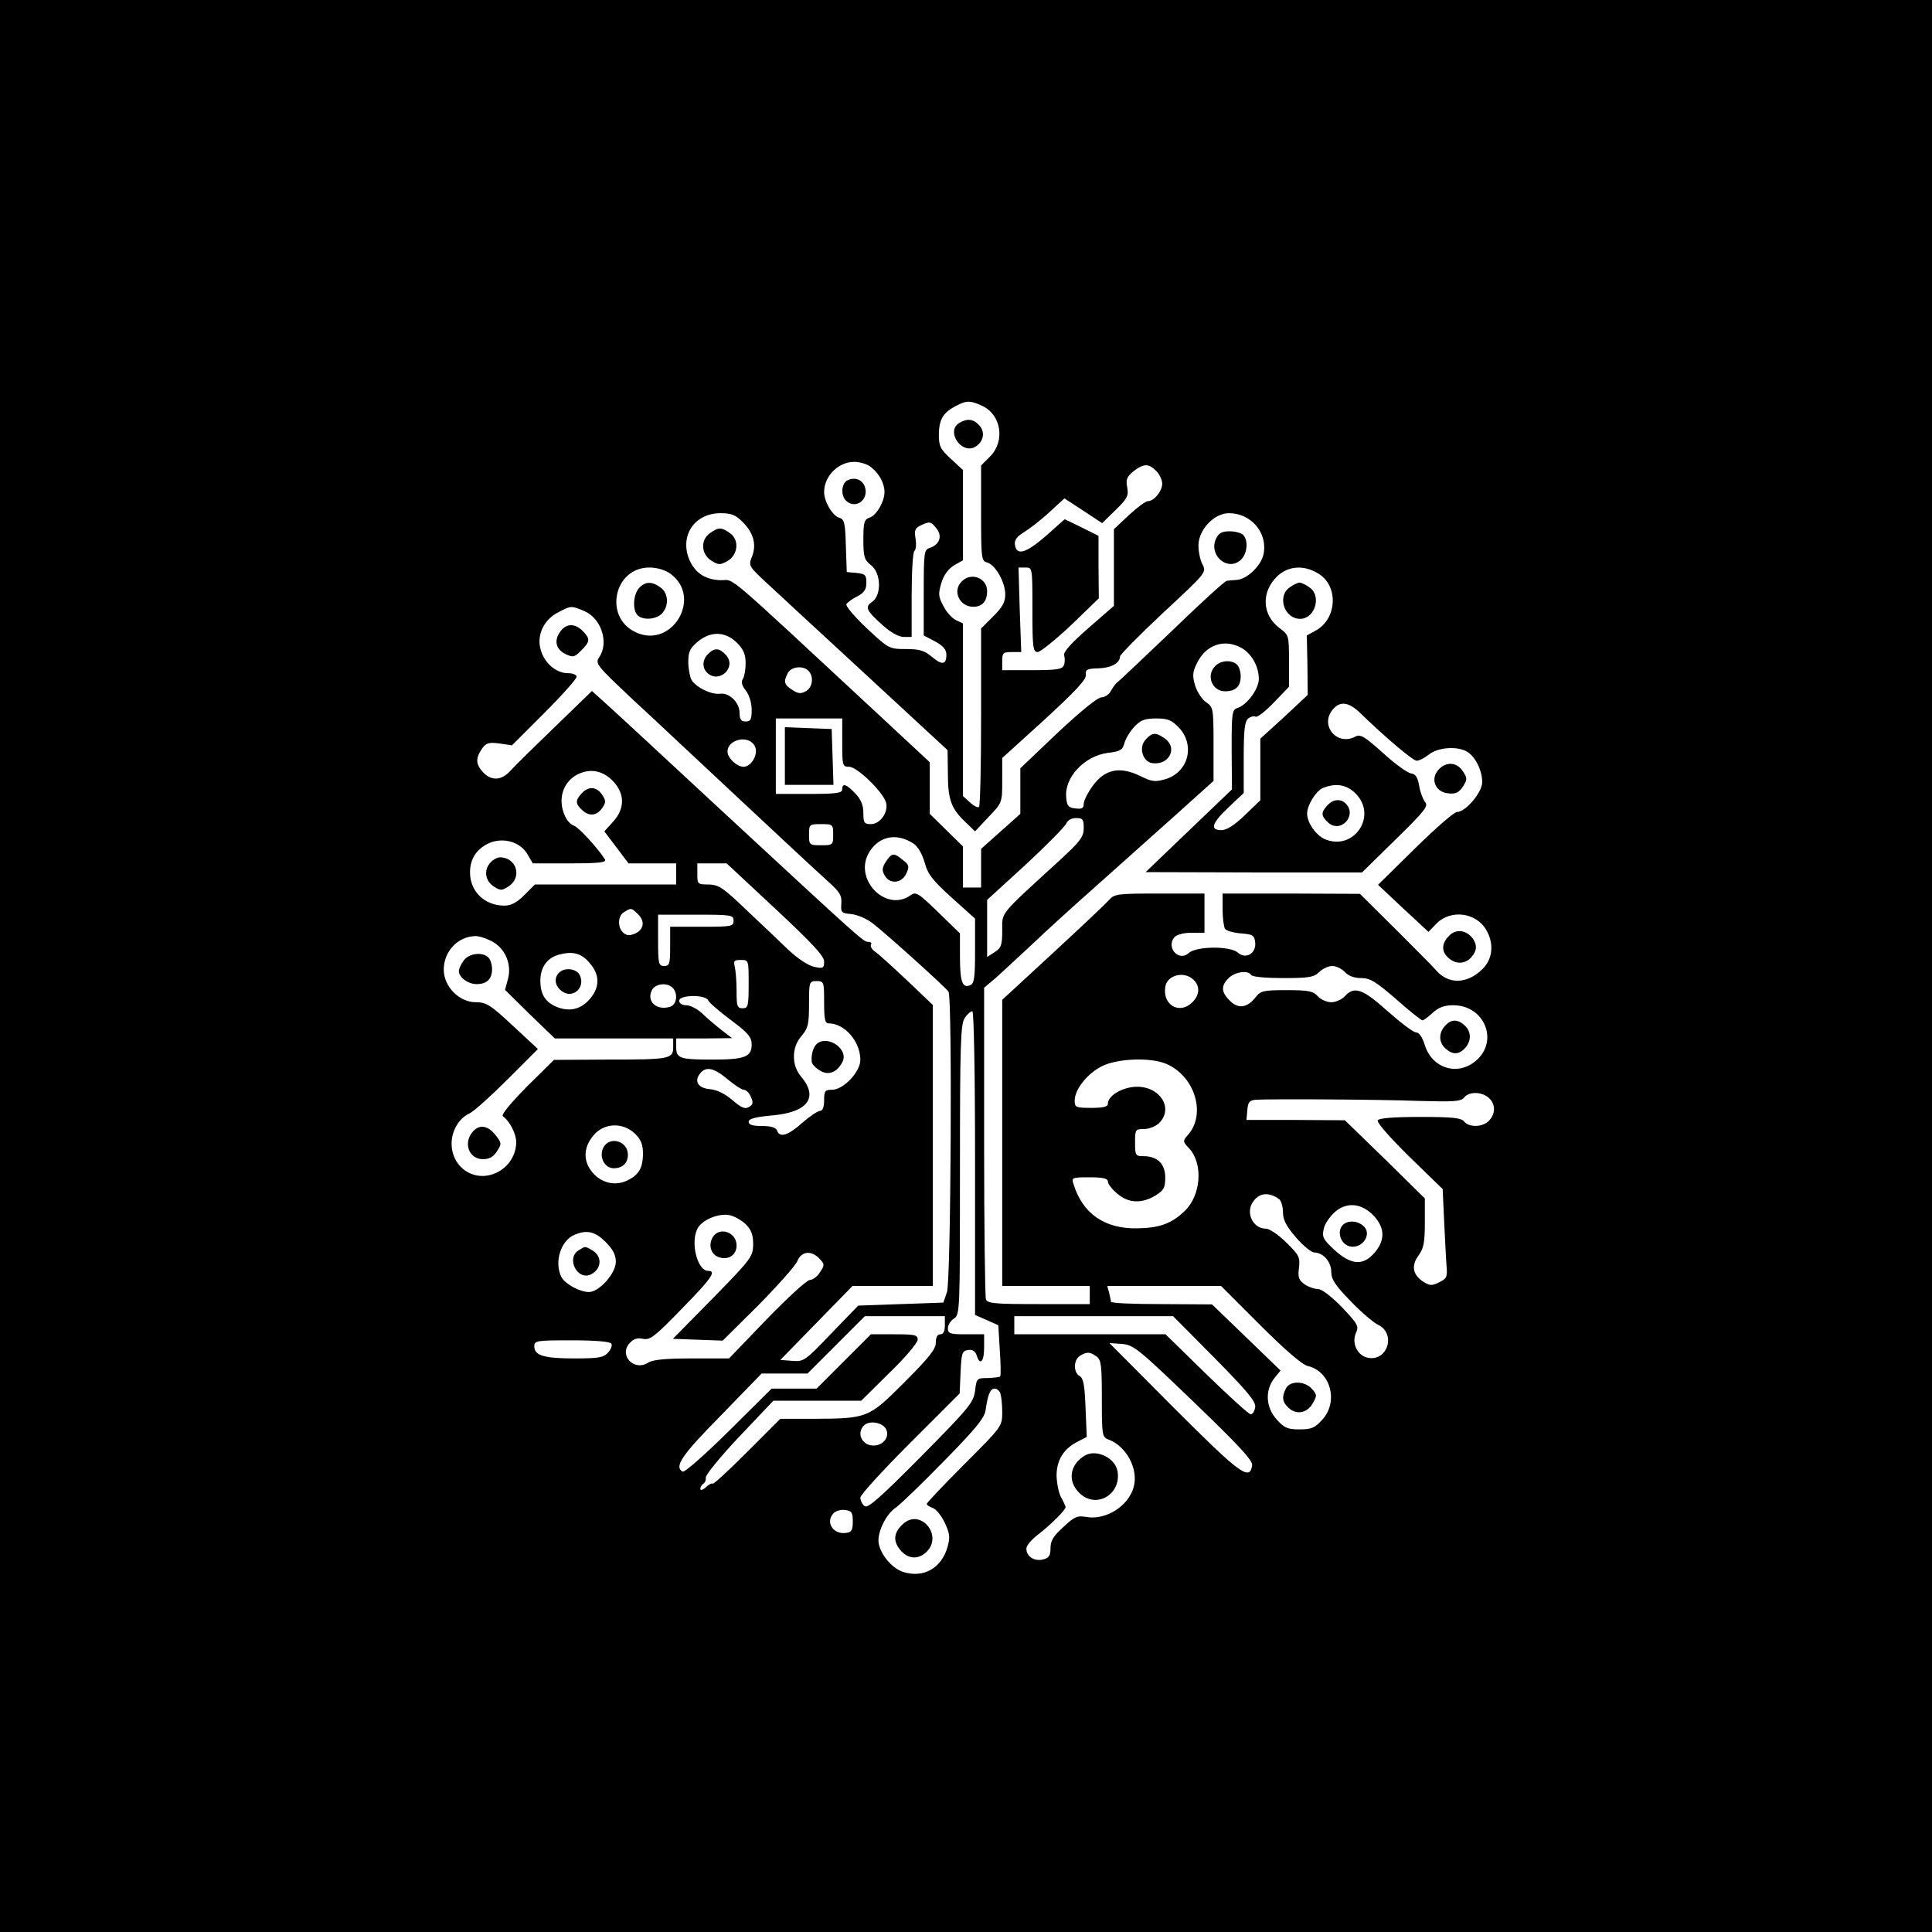 <?xml version="1.0" standalone="no"?>
<!DOCTYPE svg PUBLIC "-//W3C//DTD SVG 20010904//EN"
 "http://www.w3.org/TR/2001/REC-SVG-20010904/DTD/svg10.dtd">
<svg version="1.0" xmlns="http://www.w3.org/2000/svg"
 width="640pt" height="640pt" viewBox="0 0 640 640"
 preserveAspectRatio="xMidYMid meet">

<g transform="translate(0,640) scale(0.1,-0.1)"
fill="#000000" stroke="none">
<path d="M0 3200 l0 -3200 3200 0 3200 0 0 3200 0 3200 -3200 0 -3200 0 0
-3200z m3255 1855 c62 -30 75 -116 25 -167 l-30 -30 0 -158 c0 -148 1 -158 19
-163 28 -7 61 -65 61 -106 0 -26 -9 -42 -40 -73 l-40 -40 0 -293 c0 -160 -3
-295 -7 -298 -3 -4 -17 3 -30 15 l-23 21 0 286 0 286 -22 10 c-13 6 -32 26
-42 46 -18 32 -18 42 -8 77 8 27 23 47 42 59 l30 17 0 150 0 149 -40 37 c-35
32 -40 42 -40 81 1 50 14 72 56 94 36 19 48 19 89 0z m-369 -203 c27 -21 44
-54 44 -82 0 -32 -27 -78 -50 -85 -17 -6 -20 -15 -20 -72 0 -58 3 -67 25 -85
34 -26 36 -99 4 -122 -25 -17 -20 -28 37 -79 26 -23 52 -37 68 -37 l26 0 0
139 c0 77 4 142 9 146 5 3 7 21 4 40 -5 30 -2 36 22 47 25 11 29 10 46 -11 22
-26 12 -55 -21 -66 -19 -6 -20 -15 -20 -148 l0 -142 38 -20 c27 -15 37 -27 37
-44 0 -34 -15 -35 -49 -6 -24 20 -40 25 -85 25 -56 0 -57 1 -130 69 -42 40
-71 74 -67 80 4 6 20 18 37 26 22 12 29 23 29 45 0 25 -4 29 -32 32 l-33 3 -3
87 c-2 76 -5 88 -22 93 -23 7 -50 54 -50 85 0 53 47 100 100 100 19 0 45 -8
56 -18z m944 -12 c11 -11 20 -30 20 -42 0 -25 -27 -58 -47 -58 -8 0 -36 -21
-63 -46 l-50 -47 0 -127 0 -127 -85 -74 c-58 -51 -83 -79 -80 -90 3 -9 3 -24
-1 -33 -5 -13 -23 -16 -105 -16 l-99 0 0 30 c0 27 3 30 31 30 l32 0 -5 140 -4
140 23 0 c23 0 23 0 23 -140 0 -127 2 -140 18 -140 9 1 59 41 110 89 l92 89
-1 103 0 104 -56 28 -56 27 -63 -56 c-66 -57 -97 -66 -102 -28 -2 15 7 27 30
41 18 11 56 40 84 66 l50 46 63 -41 62 -41 45 44 c39 38 43 47 38 75 -5 26 -1
35 21 53 34 26 50 26 75 1z m-1370 -169 c36 -36 47 -75 31 -115 -12 -30 -11
-32 53 -91 35 -33 184 -170 330 -305 l265 -245 1 -78 c0 -86 11 -116 59 -161
l31 -30 45 48 c45 47 45 47 45 121 l0 74 140 127 c101 93 139 133 137 148 -2
18 4 21 40 22 43 1 73 17 73 39 0 6 65 72 143 145 141 131 144 134 131 159 -8
14 -14 43 -14 64 0 52 52 107 101 107 73 0 128 -64 115 -134 -7 -39 -55 -85
-89 -87 -12 -1 -27 -2 -33 -3 -6 0 -88 -75 -181 -165 -94 -90 -175 -166 -180
-170 -6 -3 -15 -16 -22 -28 -6 -13 -21 -23 -32 -23 -13 0 -69 -46 -145 -117
l-124 -118 0 -76 0 -75 -65 -58 -65 -58 0 -64 0 -64 -30 0 -30 0 0 68 0 68
-55 54 -55 54 0 86 0 85 -172 160 c-518 481 -473 443 -519 443 -52 1 -87 24
-106 69 -32 79 18 153 104 153 36 0 50 -6 73 -29z m-240 -171 c109 -78 6 -252
-115 -194 -106 50 -71 214 46 214 25 0 52 -8 69 -20z m2147 0 c67 -40 63 -148
-7 -188 l-31 -17 2 -98 1 -99 -78 -73 -79 -72 0 -102 0 -102 -52 -50 c-34 -33
-60 -49 -77 -49 -39 0 -32 23 24 76 l50 47 0 117 c0 91 3 120 15 130 8 6 18 9
24 6 5 -4 32 17 60 46 l51 53 0 86 c0 84 -1 86 -31 108 -59 44 -62 121 -7 173
37 34 88 37 135 8z m-2432 -124 c57 -24 83 -105 50 -153 -14 -21 -10 -26 112
-141 71 -65 233 -218 362 -338 128 -120 255 -238 282 -262 41 -37 48 -48 46
-75 -2 -30 0 -32 33 -35 19 -2 51 -15 70 -30 40 -30 241 -211 252 -227 13 -18
8 -956 -5 -995 l-12 -35 -141 -5 -141 -5 -90 -93 c-86 -90 -90 -93 -129 -90
l-39 3 119 122 120 123 133 0 133 0 0 466 0 465 -86 82 c-48 45 -95 88 -106
95 -10 7 -16 18 -13 23 4 5 0 9 -9 9 -16 0 -18 2 -502 450 -181 168 -348 323
-371 343 l-42 38 -122 -118 c-67 -65 -134 -130 -147 -145 -30 -34 -64 -36 -92
-6 -24 26 -25 46 -4 77 14 20 23 23 59 18 l41 -6 107 107 c59 59 107 113 107
120 0 7 -13 12 -29 12 -39 0 -78 34 -90 78 -14 49 11 100 59 124 42 22 42 22
85 4z m506 -105 c22 -22 29 -39 29 -68 0 -21 -4 -44 -9 -52 -7 -10 -3 -23 10
-39 11 -15 19 -40 19 -63 0 -32 -3 -39 -20 -39 -15 0 -20 7 -20 28 0 35 -34
68 -65 64 -29 -4 -81 22 -95 47 -5 11 -10 38 -10 59 0 33 6 45 31 66 43 36 91
35 130 -3z m1669 -16 c35 -18 60 -62 60 -104 0 -33 -39 -86 -70 -96 -19 -6
-20 -16 -20 -138 l1 -132 -143 -137 -143 -137 358 -1 359 0 111 109 c99 97
110 111 97 125 -7 10 -16 34 -19 54 -5 28 -12 38 -27 40 -12 2 -54 32 -93 68
-60 54 -75 63 -91 54 -62 -33 -121 39 -73 92 24 27 53 22 92 -17 86 -83 172
-155 184 -155 8 0 26 9 41 21 29 23 91 28 124 10 28 -15 52 -62 52 -102 0 -34
-55 -99 -84 -99 -9 0 -71 -54 -138 -120 l-123 -121 83 -78 84 -78 28 29 c47
46 130 35 163 -22 27 -45 22 -97 -12 -130 -50 -50 -113 -52 -154 -4 -12 14
-74 76 -137 139 l-115 114 -227 1 -228 0 0 -52 c0 -29 4 -58 8 -65 4 -6 28
-13 52 -15 40 -3 45 -6 48 -30 4 -36 -31 -57 -57 -34 -25 23 -138 22 -163 -1
-33 -30 -76 18 -48 52 8 9 30 15 56 15 l44 0 0 65 0 65 -148 0 c-139 0 -150
-1 -168 -21 -10 -12 -94 -91 -186 -176 l-168 -155 0 -474 0 -474 145 0 145 0
0 -30 0 -30 -169 0 c-145 0 -170 2 -175 16 -3 9 -6 244 -6 524 l0 508 38 32
c20 18 73 67 118 109 44 42 136 126 204 186 68 61 186 166 262 234 l138 124 0
122 c0 119 -1 123 -25 139 -13 9 -29 33 -36 55 -9 31 -9 44 5 72 29 62 89 84
146 54z m-1432 -77 c19 -19 14 -56 -9 -68 -16 -9 -26 -8 -45 5 -27 17 -29 27
-14 56 12 21 50 25 68 7z m112 -238 c0 -77 1 -80 23 -80 26 0 111 -82 122
-118 9 -32 -19 -72 -50 -72 -22 0 -25 4 -25 37 0 26 -8 45 -27 65 -30 31 -43
35 -43 13 0 -12 -19 -15 -110 -15 l-110 0 0 125 0 125 110 0 110 0 0 -80z
m1115 50 c55 -58 32 -148 -44 -171 -35 -10 -45 -9 -85 11 -67 32 -116 22 -156
-33 -16 -22 -30 -49 -30 -60 0 -14 -6 -18 -27 -15 -23 2 -29 8 -31 36 -7 66
60 138 138 148 42 5 49 10 55 33 4 14 18 38 33 54 21 22 35 27 72 27 38 0 51
-5 75 -30z m-1405 -61 c14 -25 -10 -69 -37 -69 -22 0 -53 29 -53 50 0 41 70
57 90 19z m-467 -119 c37 -41 37 -89 -2 -132 l-29 -32 40 -53 40 -53 79 0 79
0 0 -35 0 -35 -234 0 -234 0 -35 -35 c-25 -25 -44 -35 -66 -35 -66 0 -114 47
-114 110 0 44 21 77 61 96 47 22 106 6 130 -37 l17 -29 123 0 c96 0 122 3 116
13 -20 33 -87 107 -103 112 -10 3 -23 17 -29 31 -26 55 -8 114 42 139 42 21
85 12 119 -25z m2458 -39 c73 -74 -6 -191 -102 -151 -30 13 -59 55 -59 85 0
28 30 76 53 85 43 17 78 11 108 -19z m-901 -114 c0 -29 -11 -44 -82 -109 -200
-183 -188 -168 -188 -230 0 -48 -3 -58 -25 -72 l-25 -16 0 94 0 95 128 117
c70 65 130 126 134 136 5 11 17 18 33 18 22 0 25 -4 25 -33z m-830 -22 c0 -34
-1 -35 -40 -35 -39 0 -40 1 -40 35 0 34 1 35 40 35 39 0 40 -1 40 -35z m267
-30 c14 -10 28 -34 36 -62 10 -38 25 -58 89 -116 l78 -70 0 -107 c0 -92 -3
-109 -17 -114 -25 -10 -33 12 -33 95 l0 77 -72 70 c-67 65 -74 69 -92 56 -83
-58 -191 56 -136 144 33 53 91 64 147 27z m-458 -216 c122 -114 161 -156 161
-174 0 -22 -3 -24 -32 -18 -20 4 -55 27 -88 58 -30 29 -93 89 -140 133 -75 72
-89 81 -122 82 -37 0 -38 1 -38 35 l0 35 49 0 48 0 162 -151z m-457 -16 c25
-23 22 -51 -7 -65 -19 -8 -28 -8 -40 2 -20 17 -19 57 3 69 23 14 23 14 44 -6z
m318 -23 c0 -19 -7 -20 -105 -20 l-105 0 0 -65 c0 -58 -2 -65 -20 -65 -18 0
-20 7 -20 85 l0 85 125 0 c118 0 125 -1 125 -20z m-805 -66 c47 -22 71 -76 58
-126 l-10 -37 82 -81 83 -80 196 0 196 0 0 -29 c0 -39 -11 -41 -220 -41 l-175
-1 -90 -89 c-54 -55 -86 -93 -79 -98 22 -15 44 -58 44 -85 0 -43 -25 -83 -66
-102 -70 -33 -146 15 -148 94 -1 44 24 87 60 103 13 6 70 57 125 112 l101 101
-83 77 c-74 69 -88 78 -123 78 -55 0 -106 52 -106 108 0 60 46 109 103 111 11
1 34 -6 52 -15z m330 -76 c32 -38 32 -78 0 -116 -30 -36 -69 -45 -112 -27 -37
16 -53 41 -53 87 0 44 23 76 63 86 46 12 74 4 102 -30z m525 -68 c0 -73 -2
-80 -20 -80 -18 0 -20 7 -20 58 0 31 -3 67 -6 80 -5 19 -2 22 20 22 26 0 26 0
26 -80z m1975 40 c12 -13 31 -20 54 -20 30 0 49 -12 116 -70 44 -39 83 -70 87
-70 4 0 19 11 34 25 20 18 38 25 68 25 104 0 152 -119 75 -184 -61 -52 -147
-25 -170 55 -8 24 -18 39 -28 39 -9 0 -51 32 -94 70 -83 75 -111 84 -142 50
-10 -11 -30 -20 -45 -20 -15 0 -35 9 -45 20 -15 17 -31 20 -103 20 -77 0 -86
-2 -103 -24 -28 -35 -57 -39 -85 -11 -29 29 -30 49 -4 75 21 21 65 27 75 10 3
-6 50 -10 106 -10 86 0 102 3 119 20 11 11 31 20 43 20 13 0 32 -9 42 -20z
m-501 -26 c22 -21 20 -50 -4 -74 -42 -42 -99 -10 -90 50 5 40 63 55 94 24z
m-1224 -74 c0 -57 3 -70 15 -70 53 0 105 -60 105 -121 0 -40 -56 -99 -94 -99
-23 0 -26 -4 -26 -35 0 -23 -5 -35 -14 -35 -7 0 -34 -18 -59 -40 -47 -42 -74
-50 -83 -25 -4 10 -20 15 -50 15 -31 0 -44 4 -44 14 0 10 22 16 78 21 117 10
154 59 97 127 -17 20 -25 42 -25 68 0 26 8 48 25 68 22 26 25 39 25 106 0 74
1 76 25 76 24 0 25 -2 25 -70z m-502 48 c19 -19 14 -56 -8 -63 -45 -14 -80 18
-60 56 12 21 50 25 68 7z m118 -42 c3 -7 36 -36 75 -65 58 -43 69 -57 69 -81
0 -41 -23 -50 -129 -50 -109 0 -121 4 -121 41 l0 29 93 0 92 1 -35 27 c-19 15
-48 39 -64 55 -16 15 -40 27 -52 27 -15 0 -24 6 -24 15 0 20 88 21 96 1z m884
-539 l0 -503 39 -17 38 -17 5 -83 c3 -45 4 -84 1 -87 -2 -2 -21 -4 -41 -5 -36
0 -37 -1 -42 -42 -5 -39 -19 -56 -179 -218 -138 -139 -177 -173 -187 -164 -8
6 -14 19 -14 28 0 9 74 90 165 181 l164 164 3 70 c3 64 5 71 25 74 14 2 23 -3
28 -17 11 -36 25 -23 25 24 l0 45 -60 0 c-53 0 -60 2 -60 20 0 11 9 25 20 32
20 13 20 24 20 493 0 419 2 483 16 503 8 12 19 22 25 22 5 0 9 -195 9 -503z
m633 329 c96 -41 134 -168 71 -237 -16 -18 -16 -21 5 -43 47 -50 40 -155 -14
-207 -43 -42 -84 -57 -158 -58 -108 -2 -181 49 -211 147 -7 21 -5 22 53 22 46
0 61 -4 61 -14 0 -8 14 -26 31 -40 37 -32 81 -34 127 -6 27 17 32 25 32 59 0
46 -26 71 -72 71 -26 0 -28 2 -28 45 0 43 1 45 30 45 17 0 39 9 50 20 48 48 4
120 -73 120 -47 0 -97 -29 -97 -56 0 -10 -14 -14 -55 -14 -51 0 -55 2 -55 24
0 37 41 89 90 114 52 26 161 30 213 8z m-1453 -51 c23 -19 47 -35 54 -35 7 0
18 -10 23 -23 9 -19 8 -26 -6 -34 -13 -8 -25 -3 -55 23 -25 21 -51 34 -74 36
-40 3 -54 27 -32 53 19 23 45 18 90 -20z m2522 -62 c22 -20 23 -51 1 -75 -20
-22 -66 -24 -83 -3 -10 12 -39 15 -146 15 -88 0 -135 -4 -140 -11 -4 -7 38
-55 104 -120 l111 -108 5 -108 c3 -59 6 -126 8 -148 3 -35 0 -41 -25 -53 -24
-12 -31 -11 -52 2 -35 23 -41 53 -16 87 17 23 21 43 21 109 l0 80 -132 130
-133 129 -163 1 -163 0 3 33 c2 26 7 32 28 34 54 3 412 1 541 -4 114 -3 138
-2 149 11 16 21 59 20 82 -1z m-2828 -119 c20 -20 26 -36 26 -68 -1 -44 -13
-66 -47 -84 -39 -21 -82 -14 -114 17 -38 39 -39 87 -3 130 35 42 98 44 138 5z
m2134 -217 c6 -5 12 -24 12 -43 0 -25 11 -46 43 -83 23 -27 51 -50 61 -50 30
-1 56 -31 56 -65 0 -24 14 -45 64 -96 35 -37 76 -71 90 -78 63 -29 32 -126
-36 -109 -33 9 -51 49 -36 82 10 22 6 29 -47 85 -35 36 -67 60 -79 60 -12 0
-32 7 -45 16 -19 14 -22 23 -18 54 4 35 1 42 -42 84 -26 26 -56 46 -68 46 -44
0 -69 56 -40 92 21 28 53 29 85 5z m315 -57 c35 -39 35 -79 1 -119 -38 -45
-78 -42 -133 8 -38 35 -42 43 -36 70 3 17 21 42 38 57 40 34 90 28 130 -16z
m-2083 -25 c19 -19 25 -36 25 -68 -1 -40 -6 -47 -133 -177 l-133 -135 82 -3
83 -3 118 117 c64 65 122 130 129 146 14 34 47 37 74 8 17 -18 17 -21 1 -45
-9 -14 -24 -25 -33 -25 -10 0 -74 -59 -143 -130 l-125 -130 -123 0 c-88 0
-129 -4 -145 -14 -47 -30 -98 25 -61 65 13 14 25 18 44 14 23 -5 39 7 128 99
100 102 116 126 88 126 -36 0 -60 95 -35 141 15 28 68 50 104 44 17 -3 41 -17
55 -30z m-464 -59 c24 -24 34 -43 34 -66 0 -38 -55 -100 -89 -100 -30 0 -78
26 -91 49 -25 49 -3 122 44 141 41 17 68 10 102 -24z m2169 -276 c82 -82 139
-131 157 -135 75 -17 103 -117 49 -177 -25 -28 -36 -33 -76 -33 -40 0 -51 5
-76 33 -36 40 -39 96 -8 136 l21 26 -114 110 -113 109 -167 1 c-93 0 -168 3
-168 8 0 4 -3 17 -6 30 l-6 22 188 0 189 0 130 -130z m-1045 0 c0 -20 -5 -30
-15 -30 -10 0 -15 -10 -15 -28 0 -21 -22 -49 -104 -131 -119 -119 -122 -120
-301 -121 l-110 0 -110 -110 c-60 -60 -111 -107 -114 -105 -2 3 -13 -2 -23
-12 -10 -9 -18 -11 -18 -5 0 6 5 14 10 17 6 4 9 13 8 20 -2 8 48 69 110 135
l114 120 145 0 146 0 93 92 c52 50 94 100 94 110 0 16 -9 18 -78 18 l-77 0
-90 -90 -90 -90 -74 0 -75 0 -142 -141 c-79 -78 -147 -138 -153 -134 -28 17
-4 53 126 185 l136 140 76 0 76 0 95 95 95 95 132 0 133 0 0 -30z m894 -109
c109 -111 137 -144 134 -163 -2 -12 -8 -23 -15 -23 -6 0 -72 60 -147 133
l-135 132 -250 0 -251 0 0 30 0 30 263 0 263 0 138 -139z m-1999 48 c4 -5 -1
-19 -11 -30 -15 -16 -31 -19 -111 -19 -102 0 -133 10 -133 40 0 19 7 20 124
20 77 0 127 -4 131 -11z m1929 -193 c150 -144 196 -194 194 -210 -8 -53 -40
-29 -258 189 l-215 216 41 -3 c39 -3 54 -15 238 -192z m-321 150 c15 -11 17
-31 17 -140 0 -122 1 -127 23 -135 58 -22 98 -96 83 -155 -16 -64 -92 -113
-158 -101 -29 5 -39 1 -75 -33 -33 -30 -43 -45 -43 -70 0 -25 -5 -33 -25 -38
-29 -7 -55 10 -55 36 0 10 17 30 38 46 44 34 92 82 92 92 -1 4 -7 18 -15 32
-8 14 -14 46 -15 71 0 52 23 90 71 114 l29 15 -4 97 c-3 75 -7 98 -20 105 -21
12 -20 54 2 67 23 14 33 13 55 -3z m-319 -122 c3 -9 6 -37 6 -62 0 -47 -1 -48
-125 -172 -69 -69 -125 -128 -125 -132 0 -4 9 -9 19 -13 11 -3 29 -25 40 -48
17 -36 19 -48 10 -81 -20 -71 -80 -105 -148 -83 -40 13 -81 67 -81 104 0 37
29 91 59 110 14 10 86 79 159 154 106 108 134 143 137 168 7 50 15 71 30 71 7
0 16 -7 19 -16z m-380 -116 c14 -23 -3 -52 -33 -56 -42 -6 -67 38 -39 66 17
17 58 11 72 -10z m-109 -308 c0 -29 -4 -36 -23 -38 -43 -6 -69 37 -40 66 7 7
24 12 38 10 21 -3 25 -8 25 -38z"/>
<path d="M3178 4999 c-45 -26 5 -104 51 -80 29 16 36 49 15 72 -19 21 -40 24
-66 8z"/>
<path d="M3186 4474 c-32 -31 -8 -84 38 -84 30 0 46 18 46 52 0 43 -53 64 -84
32z"/>
<path d="M2806 4808 c-19 -11 -21 -49 -4 -66 30 -30 75 0 64 42 -7 27 -35 38
-60 24z"/>
<path d="M2352 4634 c-32 -22 -30 -69 4 -91 24 -15 29 -15 53 -2 36 20 41 71
9 93 -28 20 -38 20 -66 0z"/>
<path d="M4028 4615 c-25 -55 39 -109 82 -70 22 20 26 65 8 83 -7 7 -27 12
-45 12 -26 0 -36 -6 -45 -25z"/>
<path d="M2117 4452 c-20 -22 -22 -73 -5 -90 18 -18 63 -14 81 6 24 26 21 68
-5 86 -29 21 -51 20 -71 -2z"/>
<path d="M4272 4454 c-42 -29 -18 -104 35 -104 49 0 72 76 31 104 -12 9 -27
16 -33 16 -6 0 -21 -7 -33 -16z"/>
<path d="M1854 4305 c-20 -30 -11 -58 22 -73 22 -10 28 -9 49 13 30 29 31 39
5 65 -27 27 -56 25 -76 -5z"/>
<path d="M2346 4234 c-19 -18 -21 -45 -4 -62 39 -39 100 17 63 58 -22 24 -38
25 -59 4z"/>
<path d="M4026 4194 c-32 -31 -11 -84 32 -84 35 0 52 16 52 50 0 14 -5 31 -12
38 -17 17 -54 15 -72 -4z"/>
<path d="M4765 3850 c-28 -31 -10 -74 32 -78 25 -3 35 2 49 22 15 24 15 28 0
51 -20 31 -56 33 -81 5z"/>
<path d="M4801 3301 c-26 -26 -27 -53 -3 -74 24 -22 55 -21 75 1 20 22 21 42
5 64 -22 28 -55 31 -77 9z"/>
<path d="M2600 3895 l0 -95 80 0 81 0 -3 93 -3 92 -77 3 -78 3 0 -96z"/>
<path d="M3795 3950 c-24 -26 -10 -73 22 -78 56 -8 86 51 41 82 -30 21 -41 20
-63 -4z"/>
<path d="M1927 3772 c-22 -24 -21 -35 2 -56 24 -22 49 -18 67 9 12 18 11 24
-2 43 -18 27 -45 28 -67 4z"/>
<path d="M1626 3544 c-24 -24 -20 -61 9 -80 23 -15 27 -15 50 0 46 30 26 96
-29 96 -8 0 -22 -7 -30 -16z"/>
<path d="M4397 3732 c-22 -24 -21 -35 3 -57 41 -37 97 24 58 63 -17 17 -42 15
-61 -6z"/>
<path d="M2935 3546 c-13 -19 -14 -29 -5 -45 16 -31 57 -28 72 5 11 23 10 29
-11 45 -30 25 -37 24 -56 -5z"/>
<path d="M1536 3218 c-9 -12 -16 -28 -16 -35 0 -20 30 -43 59 -43 34 0 51 17
51 50 0 14 -5 31 -12 38 -20 20 -65 14 -82 -10z"/>
<path d="M1567 2652 c-34 -37 -14 -92 33 -92 21 0 35 8 46 26 16 24 16 27 -3
52 -25 33 -54 39 -76 14z"/>
<path d="M1852 3178 c-18 -18 -14 -45 10 -62 37 -26 79 14 58 55 -12 21 -50
25 -68 7z"/>
<path d="M4787 3002 c-22 -24 -21 -55 1 -75 24 -22 45 -21 65 1 22 24 21 55
-1 75 -24 22 -45 21 -65 -1z"/>
<path d="M2702 2938 c-10 -13 -15 -34 -13 -55 0 -7 12 -20 25 -28 28 -19 58
-9 76 26 25 45 -55 96 -88 57z"/>
<path d="M1999 2599 c-16 -30 3 -69 34 -69 29 0 47 17 47 45 0 45 -60 63 -81
24z"/>
<path d="M4456 2348 c-34 -19 -16 -78 25 -78 35 0 60 39 40 64 -16 19 -45 25
-65 14z"/>
<path d="M2360 2300 c-15 -29 -3 -59 26 -66 30 -8 54 11 54 40 0 46 -59 64
-80 26z"/>
<path d="M1918 2259 c-45 -26 -5 -104 41 -80 36 20 36 62 0 81 -21 12 -20 12
-41 -1z"/>
<path d="M4260 1801 c-15 -29 -12 -46 9 -65 26 -24 62 -17 80 16 14 24 14 28
-3 47 -24 27 -72 28 -86 2z"/>
<path d="M3595 1579 c-51 -29 -60 -85 -20 -124 54 -55 140 -7 127 71 -7 44
-69 74 -107 53z"/>
<path d="M2993 1353 c-32 -28 -36 -56 -12 -86 25 -32 61 -35 89 -7 54 54 -20
143 -77 93z"/>
</g>
</svg>
